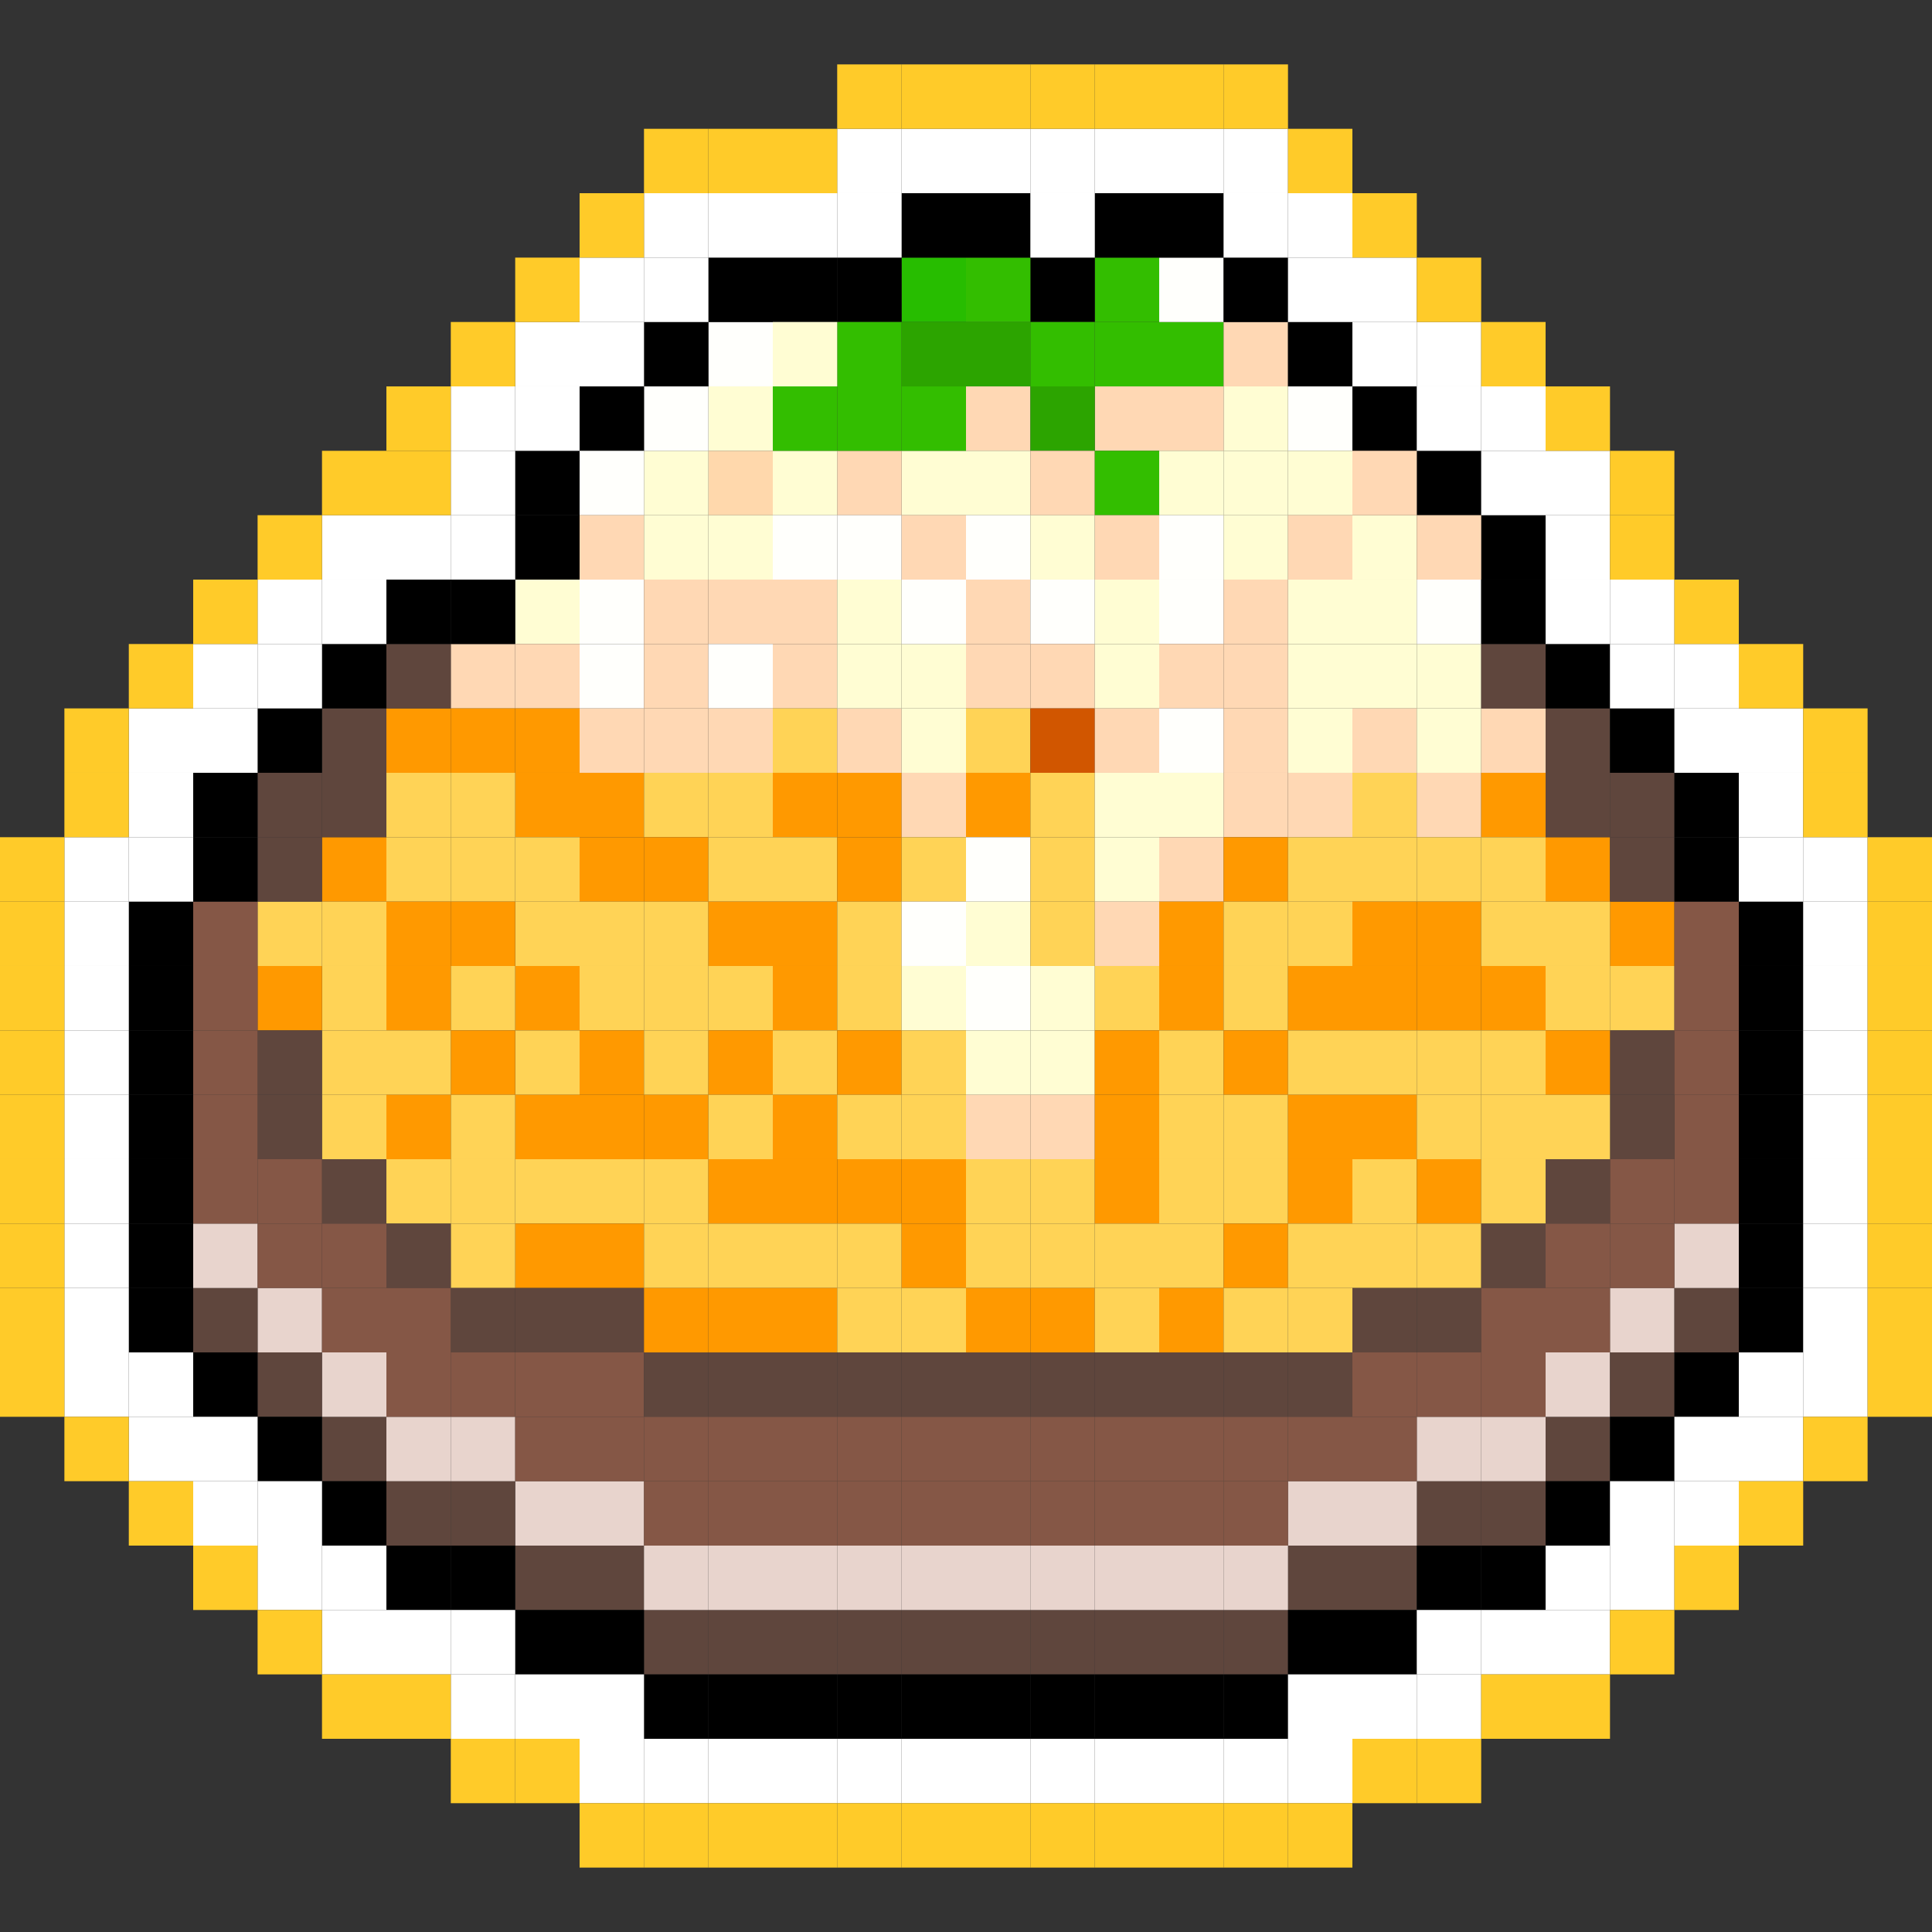 <svg width="160" height="160" viewBox="0 0 160 160" fill="none" xmlns="http://www.w3.org/2000/svg">
<rect x="0" y="0" width="160" height="160" fill="#333333" stroke="none"/>
<g clip-path="url(#clip0_753_92)">
<rect x="42.667" y="128" width="5.333" height="5.333" fill="#5F463D"/>
<rect x="42.667" y="122.667" width="5.333" height="5.333" fill="#E8D4CD"/>
<rect x="48" y="128" width="5.333" height="5.333" fill="#5F463D"/>
<rect x="48" y="122.667" width="5.333" height="5.333" fill="#E8D4CD"/>
<rect x="53.333" y="133.333" width="5.333" height="5.333" fill="#5F463D"/>
<rect x="53.333" y="128" width="5.333" height="5.333" fill="#E8D4CD"/>
<rect x="64" y="133.333" width="5.333" height="5.333" fill="#5F463D"/>
<rect x="64" y="128" width="5.333" height="5.333" fill="#E8D4CD"/>
<rect x="74.667" y="133.333" width="5.333" height="5.333" fill="#5F463D"/>
<rect x="74.667" y="128" width="5.333" height="5.333" fill="#E8D4CD"/>
<rect x="85.333" y="133.333" width="5.333" height="5.333" fill="#5F463D"/>
<rect x="85.333" y="128" width="5.333" height="5.333" fill="#E8D4CD"/>
<rect x="96" y="133.333" width="5.333" height="5.333" fill="#5F463D"/>
<rect x="96" y="128" width="5.333" height="5.333" fill="#E8D4CD"/>
<rect x="106.667" y="128" width="5.333" height="5.333" fill="#5F463D"/>
<rect x="106.667" y="122.667" width="5.333" height="5.333" fill="#E8D4CD"/>
<rect x="117.333" y="122.667" width="5.333" height="5.333" fill="#5F463D"/>
<rect x="117.333" y="117.333" width="5.333" height="5.333" fill="#E8D4CD"/>
<rect x="32" y="122.667" width="5.333" height="5.333" fill="#5F463D"/>
<rect x="32" y="117.333" width="5.333" height="5.333" fill="#E8D4CD"/>
<rect x="26.667" y="117.333" width="5.333" height="5.333" fill="#5F463D"/>
<rect x="26.667" y="112" width="5.333" height="5.333" fill="#E8D4CD"/>
<rect x="21.333" y="112" width="5.333" height="5.333" fill="#5F463D"/>
<rect x="21.333" y="106.667" width="5.333" height="5.333" fill="#E8D4CD"/>
<rect x="16" y="106.667" width="5.333" height="5.333" fill="#5F463D"/>
<rect x="16" y="101.333" width="5.333" height="5.333" fill="#E8D4CD"/>
<rect x="58.667" y="133.333" width="5.333" height="5.333" fill="#5F463D"/>
<rect x="58.667" y="128" width="5.333" height="5.333" fill="#E8D4CD"/>
<rect x="69.333" y="133.333" width="5.333" height="5.333" fill="#5F463D"/>
<rect x="69.333" y="128" width="5.333" height="5.333" fill="#E8D4CD"/>
<rect x="80" y="133.333" width="5.333" height="5.333" fill="#5F463D"/>
<rect x="80" y="128" width="5.333" height="5.333" fill="#E8D4CD"/>
<rect x="90.667" y="133.333" width="5.333" height="5.333" fill="#5F463D"/>
<rect x="90.667" y="128" width="5.333" height="5.333" fill="#E8D4CD"/>
<rect x="101.333" y="133.333" width="5.333" height="5.333" fill="#5F463D"/>
<rect x="101.333" y="128" width="5.333" height="5.333" fill="#E8D4CD"/>
<rect x="112" y="128" width="5.333" height="5.333" fill="#5F463D"/>
<rect x="112" y="122.667" width="5.333" height="5.333" fill="#E8D4CD"/>
<rect x="122.667" y="122.667" width="5.333" height="5.333" fill="#5F463D"/>
<rect x="122.667" y="117.333" width="5.333" height="5.333" fill="#E8D4CD"/>
<rect x="128" y="117.333" width="5.333" height="5.333" fill="#5F463D"/>
<rect x="128" y="112" width="5.333" height="5.333" fill="#E8D4CD"/>
<rect x="133.333" y="112" width="5.333" height="5.333" fill="#5F463D"/>
<rect x="133.333" y="106.667" width="5.333" height="5.333" fill="#E8D4CD"/>
<rect x="138.667" y="106.667" width="5.333" height="5.333" fill="#5F463D"/>
<rect x="138.667" y="101.333" width="5.333" height="5.333" fill="#E8D4CD"/>
<rect x="37.333" y="122.667" width="5.333" height="5.333" fill="#5F463D"/>
<rect x="37.333" y="117.333" width="5.333" height="5.333" fill="#E8D4CD"/>
<rect width="5.333" height="5.333" transform="matrix(-1 0 0 1 80 138.667)" fill="black"/>
<rect width="5.333" height="5.333" transform="matrix(-1 0 0 1 80 37.334)" fill="#FFFDD3"/>
<rect width="5.333" height="5.333" transform="matrix(-1 0 0 1 80 32)" fill="#33BE00"/>
<rect width="5.333" height="5.333" transform="matrix(-1 0 0 1 85.333 32)" fill="#FFD8B4"/>
<rect width="5.333" height="5.333" transform="matrix(-1 0 0 1 96 26.666)" fill="#33BE00"/>
<rect width="5.333" height="5.333" transform="matrix(-1 0 0 1 96 21.334)" fill="#33BE00"/>
<rect width="5.333" height="5.333" transform="matrix(-1 0 0 1 101.333 26.666)" fill="#33BE00"/>
<rect width="5.333" height="5.333" transform="matrix(-1 0 0 1 101.333 21.334)" fill="#FFFFFC"/>
<rect width="5.333" height="5.333" transform="matrix(-1 0 0 1 106.667 26.666)" fill="#FFD8B4"/>
<rect width="5.333" height="5.333" transform="matrix(-1 0 0 1 112 32)" fill="#FFFFFC"/>
<rect width="5.333" height="5.333" transform="matrix(-1 0 0 1 106.667 32)" fill="#FFFDD3"/>
<rect width="5.333" height="5.333" transform="matrix(-1 0 0 1 101.333 32)" fill="#FFD8B4"/>
<rect width="5.333" height="5.333" transform="matrix(-1 0 0 1 96 32)" fill="#FFD8B4"/>
<rect width="5.333" height="5.333" transform="matrix(-1 0 0 1 90.667 32)" fill="#2CA400"/>
<rect width="5.333" height="5.333" transform="matrix(-1 0 0 1 74.667 138.667)" fill="black"/>
<rect width="5.333" height="5.333" transform="matrix(-1 0 0 1 74.667 37.334)" fill="#FFD8B4"/>
<rect width="5.333" height="5.333" transform="matrix(-1 0 0 1 74.667 32)" fill="#33BE00"/>
<rect width="5.333" height="5.333" transform="matrix(-1 0 0 1 69.333 138.667)" fill="black"/>
<rect width="5.333" height="5.333" transform="matrix(-1 0 0 1 69.333 37.334)" fill="#FFFDD3"/>
<rect width="5.333" height="5.333" transform="matrix(-1 0 0 1 69.333 32)" fill="#33BE00"/>
<rect width="5.333" height="5.333" transform="matrix(-1 0 0 1 64 138.667)" fill="black"/>
<rect width="5.333" height="5.333" transform="matrix(-1 0 0 1 64 37.334)" fill="#FFD8AC"/>
<rect width="5.333" height="5.333" transform="matrix(-1 0 0 1 64 32)" fill="#FFFDD3"/>
<rect width="5.333" height="5.333" transform="matrix(-1 0 0 1 58.667 138.667)" fill="black"/>
<rect width="5.333" height="5.333" transform="matrix(-1 0 0 1 58.667 37.334)" fill="#FFFDD3"/>
<rect width="5.333" height="5.333" transform="matrix(-1 0 0 1 53.333 133.333)" fill="black"/>
<rect width="5.333" height="5.333" transform="matrix(-1 0 0 1 48 133.333)" fill="black"/>
<rect width="5.333" height="5.333" transform="matrix(-1 0 0 1 42.667 128)" fill="black"/>
<rect width="5.333" height="5.333" transform="matrix(-1 0 0 1 37.333 128)" fill="black"/>
<rect width="5.333" height="5.333" transform="matrix(-1 0 0 1 26.667 117.333)" fill="black"/>
<rect width="5.333" height="5.333" transform="matrix(-1 0 0 1 32 122.667)" fill="black"/>
<rect width="5.333" height="5.333" transform="matrix(-1 0 0 1 21.333 112)" fill="black"/>
<rect x="80" y="138.667" width="5.333" height="5.333" fill="black"/>
<rect x="80" y="37.334" width="5.333" height="5.333" fill="#FFFDD3"/>
<rect x="85.333" y="138.667" width="5.333" height="5.333" fill="black"/>
<rect x="85.333" y="37.334" width="5.333" height="5.333" fill="#FFD8B4"/>
<rect x="74.667" y="21.334" width="5.333" height="5.333" fill="#27BD00"/>
<rect x="80" y="26.666" width="5.333" height="5.333" fill="#2CA400"/>
<rect x="85.333" y="21.334" width="5.333" height="5.333" fill="black"/>
<rect x="85.333" y="26.666" width="5.333" height="5.333" fill="#33BE00"/>
<rect x="69.333" y="21.334" width="5.333" height="5.333" fill="black"/>
<rect x="74.667" y="26.666" width="5.333" height="5.333" fill="#2CA400"/>
<rect x="80" y="21.334" width="5.333" height="5.333" fill="#33BE00"/>
<rect x="69.333" y="26.666" width="5.333" height="5.333" fill="#33BE00"/>
<rect x="64" y="21.334" width="5.333" height="5.333" fill="black"/>
<rect x="58.667" y="26.666" width="5.333" height="5.333" fill="#FFFFFC"/>
<rect x="64" y="26.666" width="5.333" height="5.333" fill="#FFFDD3"/>
<rect x="53.333" y="32" width="5.333" height="5.333" fill="#FFFFFC"/>
<rect x="90.667" y="138.667" width="5.333" height="5.333" fill="black"/>
<rect x="90.667" y="37.334" width="5.333" height="5.333" fill="#33BE00"/>
<rect x="96" y="138.667" width="5.333" height="5.333" fill="black"/>
<rect x="96" y="37.334" width="5.333" height="5.333" fill="#FFFDD3"/>
<rect x="101.333" y="138.667" width="5.333" height="5.333" fill="black"/>
<rect x="101.333" y="37.334" width="5.333" height="5.333" fill="#FFFDD3"/>
<rect x="106.667" y="133.333" width="5.333" height="5.333" fill="black"/>
<rect x="112" y="133.333" width="5.333" height="5.333" fill="black"/>
<rect x="117.333" y="128" width="5.333" height="5.333" fill="black"/>
<rect x="122.667" y="128" width="5.333" height="5.333" fill="black"/>
<rect x="133.333" y="117.333" width="5.333" height="5.333" fill="black"/>
<rect x="128" y="122.667" width="5.333" height="5.333" fill="black"/>
<rect x="138.667" y="112" width="5.333" height="5.333" fill="black"/>
<rect width="5.333" height="5.333" transform="matrix(-1 0 0 1 149.333 85.334)" fill="black"/>
<rect width="5.333" height="5.333" transform="matrix(-1 0 0 1 16 85.334)" fill="black"/>
<rect width="5.333" height="5.333" transform="matrix(-1 0 0 1 149.333 90.666)" fill="black"/>
<rect width="5.333" height="5.333" transform="matrix(-1 0 0 1 16 90.666)" fill="black"/>
<rect width="5.333" height="5.333" transform="matrix(-1 0 0 1 149.333 96)" fill="black"/>
<rect width="5.333" height="5.333" transform="matrix(-1 0 0 1 16 96)" fill="black"/>
<rect x="144" y="74.666" width="5.333" height="5.333" fill="black"/>
<rect x="10.667" y="74.666" width="5.333" height="5.333" fill="black"/>
<rect x="144" y="80" width="5.333" height="5.333" fill="black"/>
<rect x="10.667" y="80" width="5.333" height="5.333" fill="black"/>
<rect x="144" y="101.333" width="5.333" height="5.333" fill="black"/>
<rect x="10.667" y="101.333" width="5.333" height="5.333" fill="black"/>
<rect x="144" y="106.667" width="5.333" height="5.333" fill="black"/>
<rect x="10.667" y="106.667" width="5.333" height="5.333" fill="black"/>
<rect width="5.333" height="5.333" transform="matrix(-1 0 0 1 48 42.666)" fill="black"/>
<rect width="5.333" height="5.333" transform="matrix(-1 0 0 1 48 37.334)" fill="black"/>
<rect width="5.333" height="5.333" transform="matrix(-1 0 0 1 53.333 32)" fill="black"/>
<rect width="5.333" height="5.333" transform="matrix(-1 0 0 1 58.667 26.666)" fill="black"/>
<rect width="5.333" height="5.333" transform="matrix(-1 0 0 1 64 21.334)" fill="black"/>
<rect width="5.333" height="5.333" transform="matrix(-1 0 0 1 64 16)" fill="white"/>
<rect width="5.333" height="5.333" transform="matrix(-1 0 0 1 80 16)" fill="black"/>
<rect width="5.333" height="5.333" transform="matrix(-1 0 0 1 85.333 16)" fill="black"/>
<rect width="5.333" height="5.333" transform="matrix(-1 0 0 1 96 16)" fill="black"/>
<rect width="5.333" height="5.333" transform="matrix(-1 0 0 1 101.333 16)" fill="black"/>
<rect width="5.333" height="5.333" transform="matrix(-1 0 0 1 106.667 21.334)" fill="black"/>
<rect width="5.333" height="5.333" transform="matrix(-1 0 0 1 112 26.666)" fill="black"/>
<rect width="5.333" height="5.333" transform="matrix(-1 0 0 1 117.333 32)" fill="black"/>
<rect width="5.333" height="5.333" transform="matrix(-1 0 0 1 122.667 37.334)" fill="black"/>
<rect width="5.333" height="5.333" transform="matrix(-1 0 0 1 128 42.666)" fill="black"/>
<rect x="112" y="42.666" width="5.333" height="5.333" fill="#FFFDD3"/>
<rect x="117.333" y="42.666" width="5.333" height="5.333" fill="#FFD8B4"/>
<rect x="106.667" y="37.334" width="5.333" height="5.333" fill="#FFFDD3"/>
<rect x="112" y="37.334" width="5.333" height="5.333" fill="#FFD8B4"/>
<rect x="48" y="37.334" width="5.333" height="5.333" fill="#FFFFFC"/>
<rect x="48" y="42.666" width="5.333" height="5.333" fill="#FFD8B4"/>
<rect x="48" y="48" width="5.333" height="5.333" fill="#FFFFFC"/>
<rect x="42.667" y="48" width="5.333" height="5.333" fill="#FFFDD3"/>
<rect x="112" y="48" width="5.333" height="5.333" fill="#FFFDD3"/>
<rect x="48" y="53.334" width="5.333" height="5.333" fill="#FFFFFC"/>
<rect x="42.667" y="53.334" width="5.333" height="5.333" fill="#FFD8B4"/>
<rect x="112" y="53.334" width="5.333" height="5.333" fill="#FFFDD3"/>
<rect x="117.333" y="53.334" width="5.333" height="5.333" fill="#FFFDD3"/>
<rect x="37.333" y="53.334" width="5.333" height="5.333" fill="#FFD8B4"/>
<rect x="48" y="58.666" width="5.333" height="5.333" fill="#FFD8B4"/>
<rect x="42.667" y="58.666" width="5.333" height="5.333" fill="#FF9900"/>
<rect x="112" y="58.666" width="5.333" height="5.333" fill="#FFD8B4"/>
<rect x="117.333" y="58.666" width="5.333" height="5.333" fill="#FFFDD3"/>
<rect x="122.667" y="58.666" width="5.333" height="5.333" fill="#FFD8B4"/>
<rect x="37.333" y="58.666" width="5.333" height="5.333" fill="#FF9900"/>
<rect x="32" y="58.666" width="5.333" height="5.333" fill="#FF9900"/>
<rect x="48" y="64" width="5.333" height="5.333" fill="#FF9900"/>
<rect x="42.667" y="64" width="5.333" height="5.333" fill="#FF9900"/>
<rect x="112" y="64" width="5.333" height="5.333" fill="#FFD356"/>
<rect x="117.333" y="64" width="5.333" height="5.333" fill="#FFD8B4"/>
<rect x="122.667" y="64" width="5.333" height="5.333" fill="#FF9900"/>
<rect x="37.333" y="64" width="5.333" height="5.333" fill="#FFD356"/>
<rect x="32" y="64" width="5.333" height="5.333" fill="#FFD356"/>
<rect x="48" y="69.334" width="5.333" height="5.333" fill="#FF9900"/>
<rect x="42.667" y="69.334" width="5.333" height="5.333" fill="#FFD356"/>
<rect x="112" y="69.334" width="5.333" height="5.333" fill="#FFD356"/>
<rect x="117.333" y="69.334" width="5.333" height="5.333" fill="#FFD356"/>
<rect x="122.667" y="69.334" width="5.333" height="5.333" fill="#FFD356"/>
<rect x="37.333" y="69.334" width="5.333" height="5.333" fill="#FFD356"/>
<rect x="32" y="69.334" width="5.333" height="5.333" fill="#FFD356"/>
<rect x="26.667" y="69.334" width="5.333" height="5.333" fill="#FF9900"/>
<rect x="128" y="69.334" width="5.333" height="5.333" fill="#FF9900"/>
<rect x="48" y="74.666" width="5.333" height="5.333" fill="#FFD356"/>
<rect x="42.667" y="74.666" width="5.333" height="5.333" fill="#FFD356"/>
<rect x="112" y="74.666" width="5.333" height="5.333" fill="#FF9900"/>
<rect x="117.333" y="74.666" width="5.333" height="5.333" fill="#FF9900"/>
<rect x="122.667" y="74.666" width="5.333" height="5.333" fill="#FFD356"/>
<rect x="37.333" y="74.666" width="5.333" height="5.333" fill="#FF9900"/>
<rect x="32" y="74.666" width="5.333" height="5.333" fill="#FF9900"/>
<rect x="26.667" y="74.666" width="5.333" height="5.333" fill="#FFD356"/>
<rect x="21.333" y="74.666" width="5.333" height="5.333" fill="#FFD356"/>
<rect x="133.333" y="74.666" width="5.333" height="5.333" fill="#FF9900"/>
<rect x="138.667" y="74.666" width="5.333" height="5.333" fill="#855746"/>
<rect x="133.333" y="69.334" width="5.333" height="5.333" fill="#5F463D"/>
<rect x="133.333" y="64" width="5.333" height="5.333" fill="#5F463D"/>
<rect x="128" y="64" width="5.333" height="5.333" fill="#5F463D"/>
<rect x="128" y="58.666" width="5.333" height="5.333" fill="#5F463D"/>
<rect x="122.667" y="53.334" width="5.333" height="5.333" fill="#5F463D"/>
<rect x="128" y="74.666" width="5.333" height="5.333" fill="#FFD356"/>
<rect x="48" y="80" width="5.333" height="5.333" fill="#FFD356"/>
<rect x="42.667" y="80" width="5.333" height="5.333" fill="#FF9900"/>
<rect x="112" y="80" width="5.333" height="5.333" fill="#FF9900"/>
<rect x="117.333" y="80" width="5.333" height="5.333" fill="#FF9900"/>
<rect x="122.667" y="80" width="5.333" height="5.333" fill="#FF9900"/>
<rect x="37.333" y="80" width="5.333" height="5.333" fill="#FFD356"/>
<rect x="32" y="80" width="5.333" height="5.333" fill="#FF9900"/>
<rect x="26.667" y="80" width="5.333" height="5.333" fill="#FFD356"/>
<rect x="21.333" y="80" width="5.333" height="5.333" fill="#FF9900"/>
<rect x="133.333" y="80" width="5.333" height="5.333" fill="#FFD356"/>
<rect x="138.667" y="80" width="5.333" height="5.333" fill="#855746"/>
<rect x="128" y="80" width="5.333" height="5.333" fill="#FFD356"/>
<rect x="48" y="85.334" width="5.333" height="5.333" fill="#FF9900"/>
<rect x="42.667" y="85.334" width="5.333" height="5.333" fill="#FFD356"/>
<rect x="112" y="85.334" width="5.333" height="5.333" fill="#FFD356"/>
<rect x="117.333" y="85.334" width="5.333" height="5.333" fill="#FFD356"/>
<rect x="122.667" y="85.334" width="5.333" height="5.333" fill="#FFD356"/>
<rect x="37.333" y="85.334" width="5.333" height="5.333" fill="#FF9900"/>
<rect x="32" y="85.334" width="5.333" height="5.333" fill="#FFD356"/>
<rect x="26.667" y="85.334" width="5.333" height="5.333" fill="#FFD356"/>
<rect x="21.333" y="85.334" width="5.333" height="5.333" fill="#5F463D"/>
<rect x="133.333" y="85.334" width="5.333" height="5.333" fill="#5F463D"/>
<rect x="138.667" y="85.334" width="5.333" height="5.333" fill="#855746"/>
<rect x="138.667" y="90.666" width="5.333" height="5.333" fill="#855746"/>
<rect x="138.667" y="96" width="5.333" height="5.333" fill="#855746"/>
<rect x="133.333" y="96" width="5.333" height="5.333" fill="#855746"/>
<rect x="133.333" y="101.333" width="5.333" height="5.333" fill="#855746"/>
<rect x="122.667" y="112" width="5.333" height="5.333" fill="#855746"/>
<rect x="128" y="85.334" width="5.333" height="5.333" fill="#FF9900"/>
<rect x="48" y="90.666" width="5.333" height="5.333" fill="#FF9900"/>
<rect x="42.667" y="90.666" width="5.333" height="5.333" fill="#FF9900"/>
<rect x="112" y="90.666" width="5.333" height="5.333" fill="#FF9900"/>
<rect x="117.333" y="90.666" width="5.333" height="5.333" fill="#FFD356"/>
<rect x="122.667" y="90.666" width="5.333" height="5.333" fill="#FFD356"/>
<rect x="37.333" y="90.666" width="5.333" height="5.333" fill="#FFD356"/>
<rect x="32" y="90.666" width="5.333" height="5.333" fill="#FF9900"/>
<rect x="26.667" y="90.666" width="5.333" height="5.333" fill="#FFD356"/>
<rect x="133.333" y="90.666" width="5.333" height="5.333" fill="#5F463D"/>
<rect x="128" y="90.666" width="5.333" height="5.333" fill="#FFD356"/>
<rect x="48" y="96" width="5.333" height="5.333" fill="#FFD356"/>
<rect x="42.667" y="96" width="5.333" height="5.333" fill="#FFD356"/>
<rect x="112" y="96" width="5.333" height="5.333" fill="#FFD356"/>
<rect x="117.333" y="96" width="5.333" height="5.333" fill="#FF9900"/>
<rect x="122.667" y="96" width="5.333" height="5.333" fill="#FFD356"/>
<rect x="37.333" y="96" width="5.333" height="5.333" fill="#FFD356"/>
<rect x="32" y="96" width="5.333" height="5.333" fill="#FFD356"/>
<rect x="26.667" y="96" width="5.333" height="5.333" fill="#5F463D"/>
<rect x="128" y="96" width="5.333" height="5.333" fill="#5F463D"/>
<rect x="48" y="101.333" width="5.333" height="5.333" fill="#FF9900"/>
<rect x="42.667" y="101.333" width="5.333" height="5.333" fill="#FF9900"/>
<rect x="112" y="101.333" width="5.333" height="5.333" fill="#FFD356"/>
<rect x="117.333" y="101.333" width="5.333" height="5.333" fill="#FFD356"/>
<rect x="122.667" y="101.333" width="5.333" height="5.333" fill="#5F463D"/>
<rect x="37.333" y="101.333" width="5.333" height="5.333" fill="#FFD356"/>
<rect x="32" y="101.333" width="5.333" height="5.333" fill="#5F463D"/>
<rect x="128" y="101.333" width="5.333" height="5.333" fill="#855746"/>
<rect x="48" y="106.667" width="5.333" height="5.333" fill="#5F463D"/>
<rect x="42.667" y="106.667" width="5.333" height="5.333" fill="#5F463D"/>
<rect x="112" y="106.667" width="5.333" height="5.333" fill="#5F463D"/>
<rect x="117.333" y="106.667" width="5.333" height="5.333" fill="#5F463D"/>
<rect x="122.667" y="106.667" width="5.333" height="5.333" fill="#855746"/>
<rect x="37.333" y="106.667" width="5.333" height="5.333" fill="#5F463D"/>
<rect x="128" y="106.667" width="5.333" height="5.333" fill="#855746"/>
<rect x="48" y="112" width="5.333" height="5.333" fill="#855746"/>
<rect x="37.333" y="112" width="5.333" height="5.333" fill="#855746"/>
<rect x="32" y="106.667" width="5.333" height="5.333" fill="#855746"/>
<rect x="26.667" y="101.333" width="5.333" height="5.333" fill="#855746"/>
<rect x="21.333" y="96" width="5.333" height="5.333" fill="#855746"/>
<rect x="21.333" y="90.666" width="5.333" height="5.333" fill="#5F463D"/>
<rect x="42.667" y="112" width="5.333" height="5.333" fill="#855746"/>
<rect x="32" y="112" width="5.333" height="5.333" fill="#855746"/>
<rect x="26.667" y="106.667" width="5.333" height="5.333" fill="#855746"/>
<rect x="21.333" y="101.333" width="5.333" height="5.333" fill="#855746"/>
<rect x="16" y="96" width="5.333" height="5.333" fill="#855746"/>
<rect x="16" y="90.666" width="5.333" height="5.333" fill="#855746"/>
<rect x="16" y="85.334" width="5.333" height="5.333" fill="#855746"/>
<rect x="16" y="80" width="5.333" height="5.333" fill="#855746"/>
<rect x="16" y="74.666" width="5.333" height="5.333" fill="#855746"/>
<rect x="21.333" y="69.334" width="5.333" height="5.333" fill="#5F463D"/>
<rect x="21.333" y="64" width="5.333" height="5.333" fill="#5F463D"/>
<rect x="26.667" y="64" width="5.333" height="5.333" fill="#5F463D"/>
<rect x="26.667" y="58.666" width="5.333" height="5.333" fill="#5F463D"/>
<rect x="32" y="53.334" width="5.333" height="5.333" fill="#5F463D"/>
<rect x="112" y="112" width="5.333" height="5.333" fill="#855746"/>
<rect x="112" y="117.333" width="5.333" height="5.333" fill="#855746"/>
<rect x="117.333" y="112" width="5.333" height="5.333" fill="#855746"/>
<rect x="53.333" y="42.666" width="5.333" height="5.333" fill="#FFFDD3"/>
<rect x="53.333" y="48" width="5.333" height="5.333" fill="#FFD8B4"/>
<rect x="53.333" y="53.334" width="5.333" height="5.333" fill="#FFD8B4"/>
<rect x="53.333" y="58.666" width="5.333" height="5.333" fill="#FFD8B4"/>
<rect x="53.333" y="64" width="5.333" height="5.333" fill="#FFD356"/>
<rect x="53.333" y="69.334" width="5.333" height="5.333" fill="#FF9900"/>
<rect x="53.333" y="74.666" width="5.333" height="5.333" fill="#FFD356"/>
<rect x="53.333" y="80" width="5.333" height="5.333" fill="#FFD356"/>
<rect x="53.333" y="85.334" width="5.333" height="5.333" fill="#FFD356"/>
<rect x="53.333" y="90.666" width="5.333" height="5.333" fill="#FF9900"/>
<rect x="53.333" y="96" width="5.333" height="5.333" fill="#FFD356"/>
<rect x="53.333" y="101.333" width="5.333" height="5.333" fill="#FFD356"/>
<rect x="53.333" y="106.667" width="5.333" height="5.333" fill="#FF9900"/>
<rect x="53.333" y="112" width="5.333" height="5.333" fill="#5F463D"/>
<rect x="58.667" y="42.666" width="5.333" height="5.333" fill="#FFFDD3"/>
<rect x="58.667" y="48" width="5.333" height="5.333" fill="#FFD8B4"/>
<rect x="58.667" y="53.334" width="5.333" height="5.333" fill="#FFFFFC"/>
<rect x="58.667" y="58.666" width="5.333" height="5.333" fill="#FFD8B4"/>
<rect x="58.667" y="64" width="5.333" height="5.333" fill="#FFD356"/>
<rect x="58.667" y="69.334" width="5.333" height="5.333" fill="#FFD356"/>
<rect x="58.667" y="74.666" width="5.333" height="5.333" fill="#FF9900"/>
<rect x="58.667" y="80" width="5.333" height="5.333" fill="#FFD356"/>
<rect x="58.667" y="85.334" width="5.333" height="5.333" fill="#FF9900"/>
<rect x="58.667" y="90.666" width="5.333" height="5.333" fill="#FFD356"/>
<rect x="58.667" y="96" width="5.333" height="5.333" fill="#FF9900"/>
<rect x="58.667" y="101.333" width="5.333" height="5.333" fill="#FFD356"/>
<rect x="58.667" y="106.667" width="5.333" height="5.333" fill="#FF9900"/>
<rect x="58.667" y="112" width="5.333" height="5.333" fill="#5F463D"/>
<rect x="58.667" y="117.333" width="5.333" height="5.333" fill="#855746"/>
<rect x="53.333" y="117.333" width="5.333" height="5.333" fill="#855746"/>
<rect x="48" y="117.333" width="5.333" height="5.333" fill="#855746"/>
<rect x="42.667" y="117.333" width="5.333" height="5.333" fill="#855746"/>
<rect x="58.667" y="122.667" width="5.333" height="5.333" fill="#855746"/>
<rect x="53.333" y="122.667" width="5.333" height="5.333" fill="#855746"/>
<rect x="64" y="42.666" width="5.333" height="5.333" fill="#FFFFFC"/>
<rect x="64" y="48" width="5.333" height="5.333" fill="#FFD8B4"/>
<rect x="64" y="53.334" width="5.333" height="5.333" fill="#FFD8B4"/>
<rect x="64" y="58.666" width="5.333" height="5.333" fill="#FFD356"/>
<rect x="64" y="64" width="5.333" height="5.333" fill="#FF9900"/>
<rect x="64" y="69.334" width="5.333" height="5.333" fill="#FFD356"/>
<rect x="64" y="74.666" width="5.333" height="5.333" fill="#FF9900"/>
<rect x="64" y="80" width="5.333" height="5.333" fill="#FF9900"/>
<rect x="64" y="85.334" width="5.333" height="5.333" fill="#FFD356"/>
<rect x="64" y="90.666" width="5.333" height="5.333" fill="#FF9900"/>
<rect x="64" y="96" width="5.333" height="5.333" fill="#FF9900"/>
<rect x="64" y="101.333" width="5.333" height="5.333" fill="#FFD356"/>
<rect x="64" y="106.667" width="5.333" height="5.333" fill="#FF9900"/>
<rect x="64" y="112" width="5.333" height="5.333" fill="#5F463D"/>
<rect x="64" y="117.333" width="5.333" height="5.333" fill="#855746"/>
<rect x="64" y="122.667" width="5.333" height="5.333" fill="#855746"/>
<rect x="69.333" y="42.666" width="5.333" height="5.333" fill="#FFFFFC"/>
<rect x="69.333" y="48" width="5.333" height="5.333" fill="#FFFDD3"/>
<rect x="74.667" y="53.334" width="5.333" height="5.333" fill="#FFFDD3"/>
<rect x="69.333" y="58.666" width="5.333" height="5.333" fill="#FFD8B4"/>
<rect x="69.333" y="64" width="5.333" height="5.333" fill="#FF9900"/>
<rect x="69.333" y="69.334" width="5.333" height="5.333" fill="#FF9900"/>
<rect x="69.333" y="74.666" width="5.333" height="5.333" fill="#FFD356"/>
<rect x="69.333" y="80" width="5.333" height="5.333" fill="#FFD356"/>
<rect x="69.333" y="85.334" width="5.333" height="5.333" fill="#FF9900"/>
<rect x="69.333" y="90.666" width="5.333" height="5.333" fill="#FFD356"/>
<rect x="69.333" y="96" width="5.333" height="5.333" fill="#FF9900"/>
<rect x="69.333" y="101.333" width="5.333" height="5.333" fill="#FFD356"/>
<rect x="69.333" y="106.667" width="5.333" height="5.333" fill="#FFD356"/>
<rect x="69.333" y="112" width="5.333" height="5.333" fill="#5F463D"/>
<rect x="69.333" y="117.333" width="5.333" height="5.333" fill="#855746"/>
<rect x="69.333" y="122.667" width="5.333" height="5.333" fill="#855746"/>
<rect x="74.667" y="42.666" width="5.333" height="5.333" fill="#FFD8B4"/>
<rect x="74.667" y="48" width="5.333" height="5.333" fill="#FFFFFC"/>
<rect x="69.333" y="53.334" width="5.333" height="5.333" fill="#FFFDD3"/>
<rect x="74.667" y="58.666" width="5.333" height="5.333" fill="#FFFDD3"/>
<rect x="74.667" y="64" width="5.333" height="5.333" fill="#FFD8B4"/>
<rect x="74.667" y="69.334" width="5.333" height="5.333" fill="#FFD356"/>
<rect x="74.667" y="74.666" width="5.333" height="5.333" fill="#FFFFFC"/>
<rect x="74.667" y="80" width="5.333" height="5.333" fill="#FFFDD3"/>
<rect x="74.667" y="85.334" width="5.333" height="5.333" fill="#FFD356"/>
<rect x="74.667" y="90.666" width="5.333" height="5.333" fill="#FFD356"/>
<rect x="74.667" y="96" width="5.333" height="5.333" fill="#FF9900"/>
<rect x="74.667" y="101.333" width="5.333" height="5.333" fill="#FF9900"/>
<rect x="74.667" y="106.667" width="5.333" height="5.333" fill="#FFD356"/>
<rect x="74.667" y="112" width="5.333" height="5.333" fill="#5F463D"/>
<rect x="74.667" y="117.333" width="5.333" height="5.333" fill="#855746"/>
<rect x="74.667" y="122.667" width="5.333" height="5.333" fill="#855746"/>
<rect x="80" y="42.666" width="5.333" height="5.333" fill="#FFFFFC"/>
<rect x="80" y="48" width="5.333" height="5.333" fill="#FFD8B4"/>
<rect x="80" y="53.334" width="5.333" height="5.333" fill="#FFD8B4"/>
<rect x="80" y="58.666" width="5.333" height="5.333" fill="#FFD356"/>
<rect x="80" y="64" width="5.333" height="5.333" fill="#FF9900"/>
<rect x="80" y="69.334" width="5.333" height="5.333" fill="#FFFFFC"/>
<rect x="80" y="74.666" width="5.333" height="5.333" fill="#FFFDD3"/>
<rect x="80" y="80" width="5.333" height="5.333" fill="#FFFFFC"/>
<rect x="80" y="85.334" width="5.333" height="5.333" fill="#FFFDD3"/>
<rect x="80" y="90.666" width="5.333" height="5.333" fill="#FFD8B4"/>
<rect x="80" y="96" width="5.333" height="5.333" fill="#FFD356"/>
<rect x="80" y="101.333" width="5.333" height="5.333" fill="#FFD356"/>
<rect x="80" y="106.667" width="5.333" height="5.333" fill="#FF9900"/>
<rect x="80" y="112" width="5.333" height="5.333" fill="#5F463D"/>
<rect x="80" y="117.333" width="5.333" height="5.333" fill="#855746"/>
<rect x="80" y="122.667" width="5.333" height="5.333" fill="#855746"/>
<rect x="85.333" y="42.666" width="5.333" height="5.333" fill="#FFFDD3"/>
<rect x="85.333" y="48" width="5.333" height="5.333" fill="#FFFFFC"/>
<rect x="85.333" y="53.334" width="5.333" height="5.333" fill="#FFD8B4"/>
<rect x="85.333" y="58.666" width="5.333" height="5.333" fill="#D15600"/>
<rect x="85.333" y="64" width="5.333" height="5.333" fill="#FFD356"/>
<rect x="85.333" y="69.334" width="5.333" height="5.333" fill="#FFD356"/>
<rect x="85.333" y="74.666" width="5.333" height="5.333" fill="#FFD356"/>
<rect x="85.333" y="80" width="5.333" height="5.333" fill="#FFFDD3"/>
<rect x="85.333" y="85.334" width="5.333" height="5.333" fill="#FFFDD3"/>
<rect x="85.333" y="90.666" width="5.333" height="5.333" fill="#FFD8B4"/>
<rect x="85.333" y="96" width="5.333" height="5.333" fill="#FFD356"/>
<rect x="85.333" y="101.333" width="5.333" height="5.333" fill="#FFD356"/>
<rect x="85.333" y="106.667" width="5.333" height="5.333" fill="#FF9900"/>
<rect x="85.333" y="112" width="5.333" height="5.333" fill="#5F463D"/>
<rect x="85.333" y="117.333" width="5.333" height="5.333" fill="#855746"/>
<rect x="85.333" y="122.667" width="5.333" height="5.333" fill="#855746"/>
<rect x="90.667" y="42.666" width="5.333" height="5.333" fill="#FFD8B4"/>
<rect x="90.667" y="48" width="5.333" height="5.333" fill="#FFFDD3"/>
<rect x="90.667" y="53.334" width="5.333" height="5.333" fill="#FFFDD3"/>
<rect x="90.667" y="58.666" width="5.333" height="5.333" fill="#FFD8B4"/>
<rect x="90.667" y="64" width="5.333" height="5.333" fill="#FFFDD3"/>
<rect x="90.667" y="69.334" width="5.333" height="5.333" fill="#FFFDD3"/>
<rect x="90.667" y="74.666" width="5.333" height="5.333" fill="#FFD8B4"/>
<rect x="90.667" y="80" width="5.333" height="5.333" fill="#FFD356"/>
<rect x="90.667" y="85.334" width="5.333" height="5.333" fill="#FF9900"/>
<rect x="90.667" y="90.666" width="5.333" height="5.333" fill="#FF9900"/>
<rect x="90.667" y="96" width="5.333" height="5.333" fill="#FF9900"/>
<rect x="90.667" y="101.333" width="5.333" height="5.333" fill="#FFD356"/>
<rect x="90.667" y="106.667" width="5.333" height="5.333" fill="#FFD356"/>
<rect x="90.667" y="112" width="5.333" height="5.333" fill="#5F463D"/>
<rect x="90.667" y="117.333" width="5.333" height="5.333" fill="#855746"/>
<rect x="90.667" y="122.667" width="5.333" height="5.333" fill="#855746"/>
<rect x="96" y="42.666" width="5.333" height="5.333" fill="#FFFFFC"/>
<rect x="96" y="48" width="5.333" height="5.333" fill="#FFFFFC"/>
<rect x="96" y="53.334" width="5.333" height="5.333" fill="#FFD8B4"/>
<rect x="96" y="58.666" width="5.333" height="5.333" fill="#FFFFFC"/>
<rect x="96" y="64" width="5.333" height="5.333" fill="#FFFDD3"/>
<rect x="96" y="69.334" width="5.333" height="5.333" fill="#FFD8B4"/>
<rect x="96" y="74.666" width="5.333" height="5.333" fill="#FF9900"/>
<rect x="96" y="80" width="5.333" height="5.333" fill="#FF9900"/>
<rect x="96" y="85.334" width="5.333" height="5.333" fill="#FFD356"/>
<rect x="96" y="90.666" width="5.333" height="5.333" fill="#FFD356"/>
<rect x="96" y="96" width="5.333" height="5.333" fill="#FFD356"/>
<rect x="96" y="101.333" width="5.333" height="5.333" fill="#FFD356"/>
<rect x="96" y="106.667" width="5.333" height="5.333" fill="#FF9900"/>
<rect x="96" y="112" width="5.333" height="5.333" fill="#5F463D"/>
<rect x="96" y="117.333" width="5.333" height="5.333" fill="#855746"/>
<rect x="96" y="122.667" width="5.333" height="5.333" fill="#855746"/>
<rect x="101.333" y="42.666" width="5.333" height="5.333" fill="#FFFDD3"/>
<rect x="101.333" y="48" width="5.333" height="5.333" fill="#FFD8B4"/>
<rect x="101.333" y="53.334" width="5.333" height="5.333" fill="#FFD8B4"/>
<rect x="101.333" y="58.666" width="5.333" height="5.333" fill="#FFD8B4"/>
<rect x="101.333" y="64" width="5.333" height="5.333" fill="#FFD8B4"/>
<rect x="101.333" y="69.334" width="5.333" height="5.333" fill="#FF9900"/>
<rect x="101.333" y="74.666" width="5.333" height="5.333" fill="#FFD356"/>
<rect x="101.333" y="80" width="5.333" height="5.333" fill="#FFD356"/>
<rect x="101.333" y="85.334" width="5.333" height="5.333" fill="#FF9900"/>
<rect x="101.333" y="90.666" width="5.333" height="5.333" fill="#FFD356"/>
<rect x="101.333" y="96" width="5.333" height="5.333" fill="#FFD356"/>
<rect x="101.333" y="101.333" width="5.333" height="5.333" fill="#FF9900"/>
<rect x="101.333" y="106.667" width="5.333" height="5.333" fill="#FFD356"/>
<rect x="101.333" y="112" width="5.333" height="5.333" fill="#5F463D"/>
<rect x="101.333" y="117.333" width="5.333" height="5.333" fill="#855746"/>
<rect x="101.333" y="122.667" width="5.333" height="5.333" fill="#855746"/>
<rect x="106.667" y="42.666" width="5.333" height="5.333" fill="#FFD8B4"/>
<rect x="106.667" y="48" width="5.333" height="5.333" fill="#FFFDD3"/>
<rect x="106.667" y="53.334" width="5.333" height="5.333" fill="#FFFDD3"/>
<rect x="106.667" y="58.666" width="5.333" height="5.333" fill="#FFFDD3"/>
<rect x="106.667" y="64" width="5.333" height="5.333" fill="#FFD8B4"/>
<rect x="106.667" y="69.334" width="5.333" height="5.333" fill="#FFD356"/>
<rect x="106.667" y="74.666" width="5.333" height="5.333" fill="#FFD356"/>
<rect x="106.667" y="80" width="5.333" height="5.333" fill="#FF9900"/>
<rect x="106.667" y="85.334" width="5.333" height="5.333" fill="#FFD356"/>
<rect x="106.667" y="90.666" width="5.333" height="5.333" fill="#FF9900"/>
<rect x="106.667" y="96" width="5.333" height="5.333" fill="#FF9900"/>
<rect x="106.667" y="101.333" width="5.333" height="5.333" fill="#FFD356"/>
<rect x="106.667" y="106.667" width="5.333" height="5.333" fill="#FFD356"/>
<rect x="106.667" y="112" width="5.333" height="5.333" fill="#5F463D"/>
<rect x="106.667" y="117.333" width="5.333" height="5.333" fill="#855746"/>
<rect width="5.333" height="5.333" transform="matrix(-1 0 0 1 42.667 48)" fill="black"/>
<rect x="117.333" y="48" width="5.333" height="5.333" fill="#FFFFFC"/>
<rect width="5.333" height="5.333" transform="matrix(-1 0 0 1 37.333 48)" fill="black"/>
<rect x="122.667" y="48" width="5.333" height="5.333" fill="black"/>
<rect width="5.333" height="5.333" transform="matrix(-1 0 0 1 32 53.334)" fill="black"/>
<rect x="128" y="53.334" width="5.333" height="5.333" fill="black"/>
<rect width="5.333" height="5.333" transform="matrix(-1 0 0 1 26.667 58.666)" fill="black"/>
<rect x="133.333" y="58.666" width="5.333" height="5.333" fill="black"/>
<rect width="5.333" height="5.333" transform="matrix(-1 0 0 1 21.333 64)" fill="black"/>
<rect x="138.667" y="64" width="5.333" height="5.333" fill="black"/>
<rect width="5.333" height="5.333" transform="matrix(-1 0 0 1 21.333 69.334)" fill="black"/>
<rect x="138.667" y="69.334" width="5.333" height="5.333" fill="black"/>
<rect x="53.333" y="144" width="5.333" height="5.333" fill="white"/>
<rect x="48" y="144" width="5.333" height="5.333" fill="white"/>
<rect x="58.667" y="144" width="5.333" height="5.333" fill="white"/>
<rect x="64" y="144" width="5.333" height="5.333" fill="white"/>
<rect x="69.333" y="144" width="5.333" height="5.333" fill="white"/>
<rect x="74.667" y="144" width="5.333" height="5.333" fill="white"/>
<rect x="80" y="144" width="5.333" height="5.333" fill="white"/>
<rect x="85.333" y="144" width="5.333" height="5.333" fill="white"/>
<rect x="90.667" y="144" width="5.333" height="5.333" fill="white"/>
<rect x="96" y="144" width="5.333" height="5.333" fill="white"/>
<rect x="101.333" y="144" width="5.333" height="5.333" fill="white"/>
<rect x="106.667" y="144" width="5.333" height="5.333" fill="white"/>
<rect x="106.667" y="138.667" width="5.333" height="5.333" fill="white"/>
<rect x="117.333" y="133.333" width="5.333" height="5.333" fill="white"/>
<rect x="112" y="138.667" width="5.333" height="5.333" fill="white"/>
<rect x="122.667" y="133.333" width="5.333" height="5.333" fill="white"/>
<rect x="128" y="128" width="5.333" height="5.333" fill="white"/>
<rect x="133.333" y="122.667" width="5.333" height="5.333" fill="white"/>
<rect x="138.667" y="117.333" width="5.333" height="5.333" fill="white"/>
<rect x="144" y="112" width="5.333" height="5.333" fill="white"/>
<rect x="117.333" y="138.667" width="5.333" height="5.333" fill="white"/>
<rect x="128" y="133.333" width="5.333" height="5.333" fill="white"/>
<rect x="133.333" y="128" width="5.333" height="5.333" fill="white"/>
<rect x="138.667" y="122.667" width="5.333" height="5.333" fill="white"/>
<rect x="144" y="117.333" width="5.333" height="5.333" fill="white"/>
<rect x="149.333" y="112" width="5.333" height="5.333" fill="white"/>
<rect x="149.333" y="106.667" width="5.333" height="5.333" fill="white"/>
<rect x="149.333" y="101.333" width="5.333" height="5.333" fill="white"/>
<rect x="149.333" y="96" width="5.333" height="5.333" fill="white"/>
<rect x="149.333" y="90.666" width="5.333" height="5.333" fill="white"/>
<rect x="149.333" y="85.334" width="5.333" height="5.333" fill="white"/>
<rect x="149.333" y="80" width="5.333" height="5.333" fill="white"/>
<rect x="149.333" y="74.666" width="5.333" height="5.333" fill="white"/>
<rect x="149.333" y="69.334" width="5.333" height="5.333" fill="white"/>
<rect x="144" y="69.334" width="5.333" height="5.333" fill="white"/>
<rect x="144" y="64" width="5.333" height="5.333" fill="white"/>
<rect x="144" y="58.666" width="5.333" height="5.333" fill="white"/>
<rect x="138.667" y="53.334" width="5.333" height="5.333" fill="white"/>
<rect x="133.333" y="48" width="5.333" height="5.333" fill="white"/>
<rect x="138.667" y="58.666" width="5.333" height="5.333" fill="white"/>
<rect x="133.333" y="53.334" width="5.333" height="5.333" fill="white"/>
<rect x="128" y="48" width="5.333" height="5.333" fill="white"/>
<rect x="128" y="42.666" width="5.333" height="5.333" fill="white"/>
<rect x="128" y="37.334" width="5.333" height="5.333" fill="white"/>
<rect x="122.667" y="32" width="5.333" height="5.333" fill="white"/>
<rect x="117.333" y="26.666" width="5.333" height="5.333" fill="white"/>
<rect x="112" y="21.334" width="5.333" height="5.333" fill="white"/>
<rect x="106.667" y="16" width="5.333" height="5.333" fill="white"/>
<rect x="101.333" y="10.666" width="5.333" height="5.333" fill="white"/>
<rect x="122.667" y="37.334" width="5.333" height="5.333" fill="white"/>
<rect x="117.333" y="32" width="5.333" height="5.333" fill="white"/>
<rect x="112" y="26.666" width="5.333" height="5.333" fill="white"/>
<rect x="106.667" y="21.334" width="5.333" height="5.333" fill="white"/>
<rect x="101.333" y="16" width="5.333" height="5.333" fill="white"/>
<rect x="96" y="10.666" width="5.333" height="5.333" fill="white"/>
<rect x="64" y="16" width="5.333" height="5.333" fill="white"/>
<rect x="69.333" y="10.666" width="5.333" height="5.333" fill="white"/>
<rect x="69.333" y="16" width="5.333" height="5.333" fill="white"/>
<rect x="74.667" y="10.666" width="5.333" height="5.333" fill="white"/>
<rect x="80" y="10.666" width="5.333" height="5.333" fill="white"/>
<rect x="85.333" y="10.666" width="5.333" height="5.333" fill="white"/>
<rect x="85.333" y="16" width="5.333" height="5.333" fill="white"/>
<rect x="90.667" y="10.666" width="5.333" height="5.333" fill="white"/>
<rect x="53.333" y="16" width="5.333" height="5.333" fill="white"/>
<rect x="53.333" y="21.334" width="5.333" height="5.333" fill="white"/>
<rect x="48" y="21.334" width="5.333" height="5.333" fill="white"/>
<rect x="48" y="26.666" width="5.333" height="5.333" fill="white"/>
<rect x="42.667" y="26.666" width="5.333" height="5.333" fill="white"/>
<rect x="42.667" y="32" width="5.333" height="5.333" fill="white"/>
<rect x="37.333" y="32" width="5.333" height="5.333" fill="white"/>
<rect x="37.333" y="37.334" width="5.333" height="5.333" fill="white"/>
<rect x="37.333" y="42.666" width="5.333" height="5.333" fill="white"/>
<rect x="32" y="42.666" width="5.333" height="5.333" fill="white"/>
<rect x="26.667" y="42.666" width="5.333" height="5.333" fill="white"/>
<rect x="26.667" y="48" width="5.333" height="5.333" fill="white"/>
<rect x="21.333" y="48" width="5.333" height="5.333" fill="white"/>
<rect x="21.333" y="53.334" width="5.333" height="5.333" fill="white"/>
<rect x="16" y="53.334" width="5.333" height="5.333" fill="white"/>
<rect x="16" y="58.666" width="5.333" height="5.333" fill="white"/>
<rect x="10.667" y="58.666" width="5.333" height="5.333" fill="white"/>
<rect x="10.667" y="64" width="5.333" height="5.333" fill="white"/>
<rect x="10.667" y="69.334" width="5.333" height="5.333" fill="white"/>
<rect x="5.333" y="69.334" width="5.333" height="5.333" fill="white"/>
<rect x="5.333" y="74.666" width="5.333" height="5.333" fill="white"/>
<rect x="5.333" y="80" width="5.333" height="5.333" fill="white"/>
<rect x="5.333" y="85.334" width="5.333" height="5.333" fill="white"/>
<rect x="5.333" y="90.666" width="5.333" height="5.333" fill="white"/>
<rect x="5.333" y="96" width="5.333" height="5.333" fill="white"/>
<rect x="5.333" y="101.333" width="5.333" height="5.333" fill="white"/>
<rect x="5.333" y="106.667" width="5.333" height="5.333" fill="white"/>
<rect x="5.333" y="112" width="5.333" height="5.333" fill="white"/>
<rect x="10.667" y="112" width="5.333" height="5.333" fill="white"/>
<rect x="10.667" y="117.333" width="5.333" height="5.333" fill="white"/>
<rect x="16" y="122.667" width="5.333" height="5.333" fill="white"/>
<rect x="21.333" y="128" width="5.333" height="5.333" fill="white"/>
<rect x="26.667" y="133.333" width="5.333" height="5.333" fill="white"/>
<rect x="37.333" y="138.667" width="5.333" height="5.333" fill="white"/>
<rect x="16" y="117.333" width="5.333" height="5.333" fill="white"/>
<rect x="21.333" y="122.667" width="5.333" height="5.333" fill="white"/>
<rect x="26.667" y="128" width="5.333" height="5.333" fill="white"/>
<rect x="32" y="133.333" width="5.333" height="5.333" fill="white"/>
<rect x="42.667" y="138.667" width="5.333" height="5.333" fill="white"/>
<rect x="37.333" y="133.333" width="5.333" height="5.333" fill="white"/>
<rect x="48" y="138.667" width="5.333" height="5.333" fill="white"/>
<rect x="53.333" y="149.333" width="5.333" height="5.333" fill="#FFCB29"/>
<rect x="48" y="149.333" width="5.333" height="5.333" fill="#FFCB29"/>
<rect x="42.667" y="144" width="5.333" height="5.333" fill="#FFCB29"/>
<rect x="58.667" y="149.333" width="5.333" height="5.333" fill="#FFCB29"/>
<rect x="64" y="149.333" width="5.333" height="5.333" fill="#FFCB29"/>
<rect x="69.333" y="149.333" width="5.333" height="5.333" fill="#FFCB29"/>
<rect x="74.667" y="149.333" width="5.333" height="5.333" fill="#FFCB29"/>
<rect x="80" y="149.333" width="5.333" height="5.333" fill="#FFCB29"/>
<rect x="85.333" y="149.333" width="5.333" height="5.333" fill="#FFCB29"/>
<rect x="90.667" y="149.333" width="5.333" height="5.333" fill="#FFCB29"/>
<rect x="96" y="149.333" width="5.333" height="5.333" fill="#FFCB29"/>
<rect x="101.333" y="149.333" width="5.333" height="5.333" fill="#FFCB29"/>
<rect x="106.667" y="149.333" width="5.333" height="5.333" fill="#FFCB29"/>
<rect x="112" y="144" width="5.333" height="5.333" fill="#FFCB29"/>
<rect x="117.333" y="144" width="5.333" height="5.333" fill="#FFCB29"/>
<rect x="122.667" y="138.667" width="5.333" height="5.333" fill="#FFCB29"/>
<rect x="128" y="138.667" width="5.333" height="5.333" fill="#FFCB29"/>
<rect x="133.333" y="133.333" width="5.333" height="5.333" fill="#FFCB29"/>
<rect x="138.667" y="128" width="5.333" height="5.333" fill="#FFCB29"/>
<rect x="144" y="122.667" width="5.333" height="5.333" fill="#FFCB29"/>
<rect x="149.333" y="117.333" width="5.333" height="5.333" fill="#FFCB29"/>
<rect x="154.667" y="112" width="5.333" height="5.333" fill="#FFCB29"/>
<rect x="154.667" y="106.667" width="5.333" height="5.333" fill="#FFCB29"/>
<rect x="154.667" y="101.333" width="5.333" height="5.333" fill="#FFCB29"/>
<rect x="154.667" y="96" width="5.333" height="5.333" fill="#FFCB29"/>
<rect x="154.667" y="90.666" width="5.333" height="5.333" fill="#FFCB29"/>
<rect x="154.667" y="85.334" width="5.333" height="5.333" fill="#FFCB29"/>
<rect x="154.667" y="80" width="5.333" height="5.333" fill="#FFCB29"/>
<rect x="154.667" y="74.666" width="5.333" height="5.333" fill="#FFCB29"/>
<rect x="154.667" y="69.334" width="5.333" height="5.333" fill="#FFCB29"/>
<rect x="149.333" y="64" width="5.333" height="5.333" fill="#FFCB29"/>
<rect x="149.333" y="58.666" width="5.333" height="5.333" fill="#FFCB29"/>
<rect x="144" y="53.334" width="5.333" height="5.333" fill="#FFCB29"/>
<rect x="138.667" y="48" width="5.333" height="5.333" fill="#FFCB29"/>
<rect x="133.333" y="42.666" width="5.333" height="5.333" fill="#FFCB29"/>
<rect x="133.333" y="37.334" width="5.333" height="5.333" fill="#FFCB29"/>
<rect x="128" y="32" width="5.333" height="5.333" fill="#FFCB29"/>
<rect x="122.667" y="26.666" width="5.333" height="5.333" fill="#FFCB29"/>
<rect x="117.333" y="21.334" width="5.333" height="5.333" fill="#FFCB29"/>
<rect x="112" y="16" width="5.333" height="5.333" fill="#FFCB29"/>
<rect x="106.667" y="10.666" width="5.333" height="5.333" fill="#FFCB29"/>
<rect x="101.333" y="5.333" width="5.333" height="5.333" fill="#FFCB29"/>
<rect x="96" y="5.333" width="5.333" height="5.333" fill="#FFCB29"/>
<rect x="90.667" y="5.333" width="5.333" height="5.333" fill="#FFCB29"/>
<rect x="85.333" y="5.333" width="5.333" height="5.333" fill="#FFCB29"/>
<rect x="80" y="5.333" width="5.333" height="5.333" fill="#FFCB29"/>
<rect x="74.667" y="5.333" width="5.333" height="5.333" fill="#FFCB29"/>
<rect x="69.333" y="5.333" width="5.333" height="5.333" fill="#FFCB29"/>
<rect x="64" y="10.666" width="5.333" height="5.333" fill="#FFCB29"/>
<rect x="58.667" y="10.666" width="5.333" height="5.333" fill="#FFCB29"/>
<rect x="53.333" y="10.666" width="5.333" height="5.333" fill="#FFCB29"/>
<rect x="48" y="16" width="5.333" height="5.333" fill="#FFCB29"/>
<rect x="42.667" y="21.334" width="5.333" height="5.333" fill="#FFCB29"/>
<rect x="37.333" y="26.666" width="5.333" height="5.333" fill="#FFCB29"/>
<rect x="32" y="32" width="5.333" height="5.333" fill="#FFCB29"/>
<rect x="32" y="37.334" width="5.333" height="5.333" fill="#FFCB29"/>
<rect x="21.333" y="42.666" width="5.333" height="5.333" fill="#FFCB29"/>
<rect x="26.667" y="37.334" width="5.333" height="5.333" fill="#FFCB29"/>
<rect x="16" y="48" width="5.333" height="5.333" fill="#FFCB29"/>
<rect x="10.667" y="53.334" width="5.333" height="5.333" fill="#FFCB29"/>
<rect x="5.333" y="58.666" width="5.333" height="5.333" fill="#FFCB29"/>
<rect x="5.333" y="64" width="5.333" height="5.333" fill="#FFCB29"/>
<rect y="69.334" width="5.333" height="5.333" fill="#FFCB29"/>
<rect y="74.666" width="5.333" height="5.333" fill="#FFCB29"/>
<rect y="80" width="5.333" height="5.333" fill="#FFCB29"/>
<rect y="85.334" width="5.333" height="5.333" fill="#FFCB29"/>
<rect y="90.666" width="5.333" height="5.333" fill="#FFCB29"/>
<rect y="96" width="5.333" height="5.333" fill="#FFCB29"/>
<rect y="101.333" width="5.333" height="5.333" fill="#FFCB29"/>
<rect y="106.667" width="5.333" height="5.333" fill="#FFCB29"/>
<rect y="112" width="5.333" height="5.333" fill="#FFCB29"/>
<rect x="5.333" y="117.333" width="5.333" height="5.333" fill="#FFCB29"/>
<rect x="10.667" y="122.667" width="5.333" height="5.333" fill="#FFCB29"/>
<rect x="16" y="128" width="5.333" height="5.333" fill="#FFCB29"/>
<rect x="26.667" y="138.667" width="5.333" height="5.333" fill="#FFCB29"/>
<rect x="21.333" y="133.333" width="5.333" height="5.333" fill="#FFCB29"/>
<rect x="37.333" y="144" width="5.333" height="5.333" fill="#FFCB29"/>
<rect x="32" y="138.667" width="5.333" height="5.333" fill="#FFCB29"/>
</g>
<defs>
<clipPath id="clip0_753_92">
<rect width="160" height="160" fill="white"/>
</clipPath>
</defs>
</svg>
